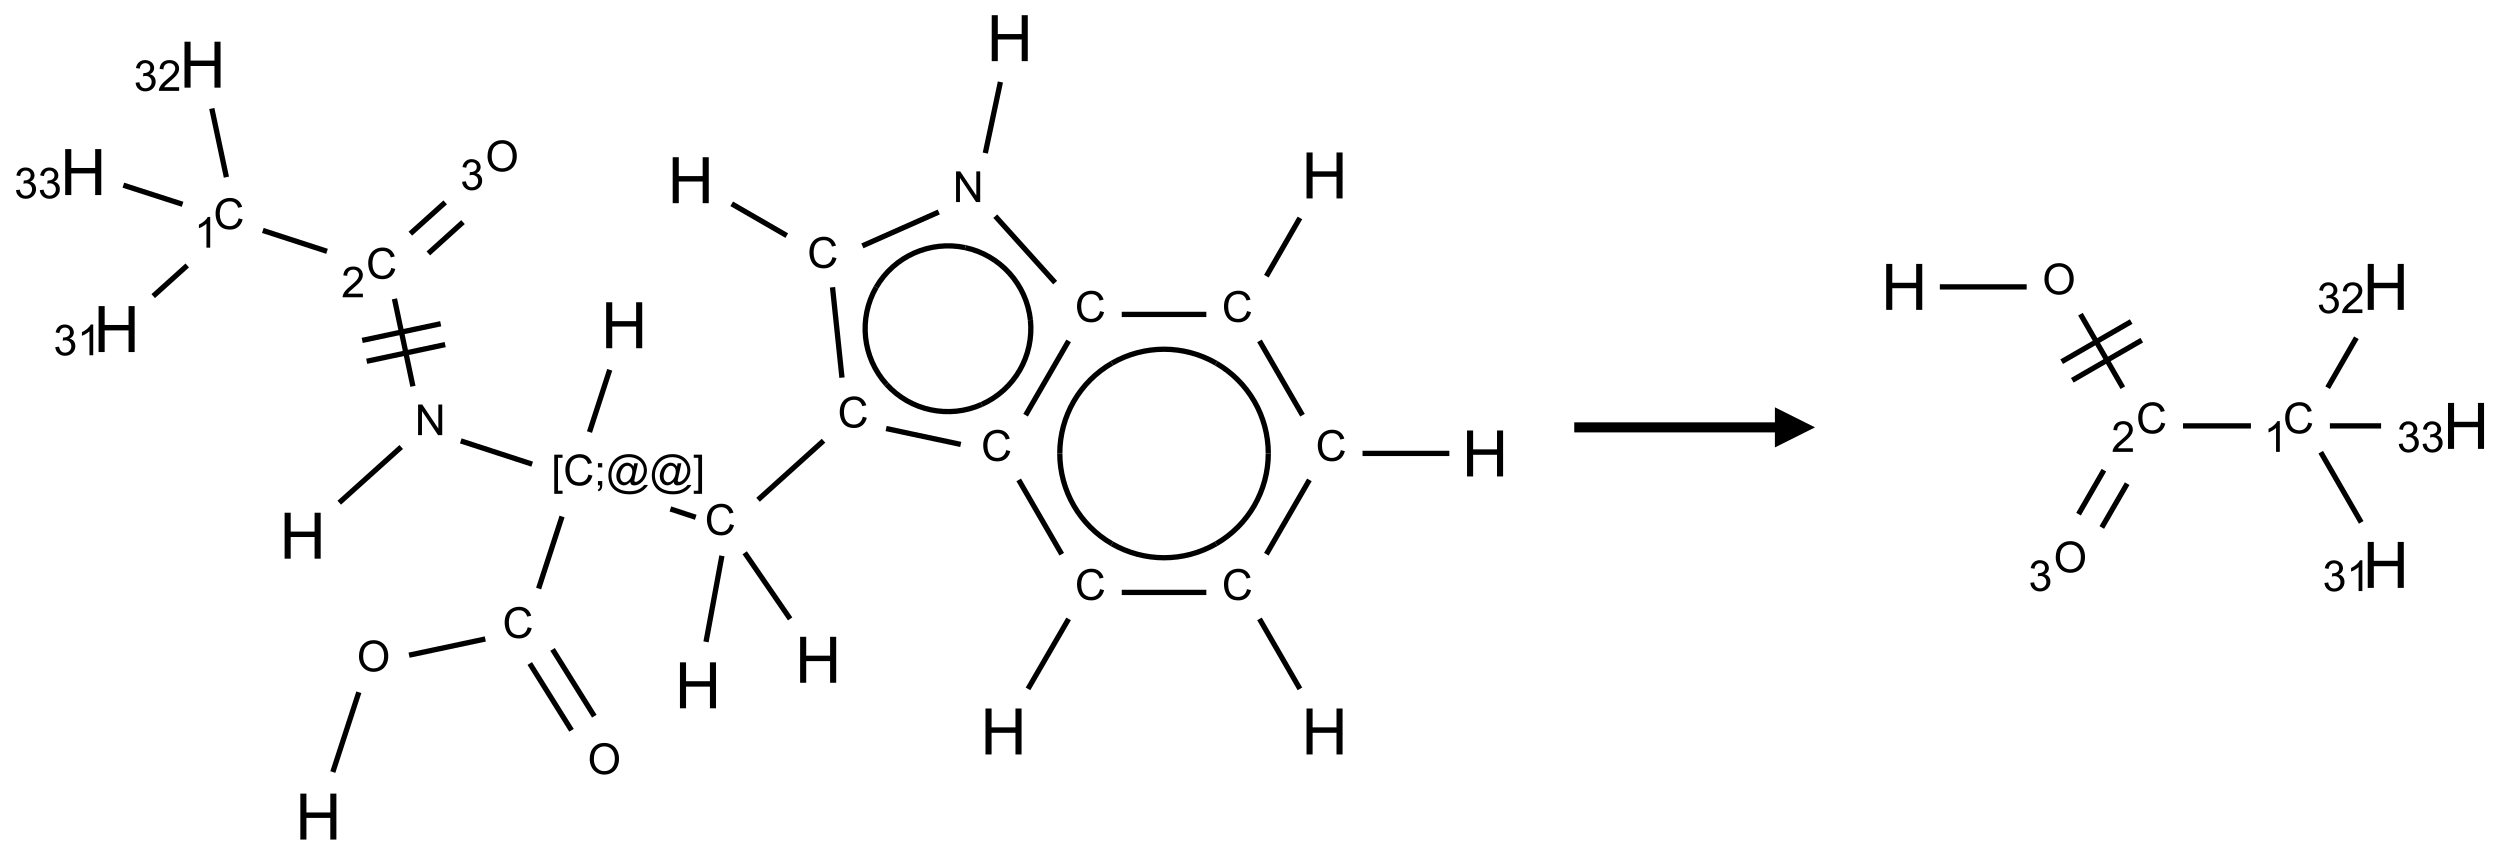 <?xml version="1.0" encoding="UTF-8"?>
<svg xmlns="http://www.w3.org/2000/svg" xmlns:xlink="http://www.w3.org/1999/xlink" width="623" height="213" viewBox="0 0 623 213">
<defs>
<g>
<g id="glyph-0-0">
<path d="M 2 0 L 2 -10 L 10 -10 L 10 0 Z M 2.25 -0.25 L 9.75 -0.25 L 9.75 -9.75 L 2.25 -9.75 Z M 2.25 -0.25 "/>
</g>
<g id="glyph-0-1">
<path d="M 1.281 0 L 1.281 -11.453 L 2.797 -11.453 L 2.797 -6.75 L 8.75 -6.75 L 8.75 -11.453 L 10.266 -11.453 L 10.266 0 L 8.75 0 L 8.75 -5.398 L 2.797 -5.398 L 2.797 0 Z M 1.281 0 "/>
</g>
<g id="glyph-1-0">
<path d="M 1.332 0 L 1.332 -6.668 L 6.668 -6.668 L 6.668 0 Z M 1.5 -0.168 L 6.5 -0.168 L 6.5 -6.5 L 1.5 -6.5 Z M 1.5 -0.168 "/>
</g>
<g id="glyph-1-1">
<path d="M 0.516 -3.719 C 0.516 -4.984 0.855 -5.977 1.535 -6.695 C 2.215 -7.414 3.094 -7.77 4.172 -7.77 C 4.875 -7.77 5.512 -7.602 6.078 -7.266 C 6.645 -6.93 7.074 -6.461 7.371 -5.855 C 7.668 -5.254 7.816 -4.57 7.816 -3.809 C 7.816 -3.035 7.66 -2.34 7.348 -1.73 C 7.035 -1.117 6.594 -0.656 6.02 -0.34 C 5.449 -0.027 4.828 0.129 4.168 0.129 C 3.449 0.129 2.805 -0.043 2.238 -0.391 C 1.672 -0.738 1.246 -1.211 0.953 -1.812 C 0.66 -2.414 0.516 -3.047 0.516 -3.719 Z M 1.559 -3.703 C 1.559 -2.781 1.805 -2.059 2.301 -1.527 C 2.793 -1 3.414 -0.734 4.16 -0.734 C 4.922 -0.734 5.547 -1 6.039 -1.535 C 6.531 -2.07 6.777 -2.828 6.777 -3.812 C 6.777 -4.434 6.672 -4.977 6.461 -5.441 C 6.25 -5.902 5.945 -6.262 5.539 -6.52 C 5.133 -6.773 4.68 -6.902 4.176 -6.902 C 3.461 -6.902 2.848 -6.656 2.332 -6.164 C 1.816 -5.672 1.559 -4.852 1.559 -3.703 Z M 1.559 -3.703 "/>
</g>
<g id="glyph-1-2">
<path d="M 6.27 -2.676 L 7.281 -2.422 C 7.07 -1.594 6.688 -0.961 6.137 -0.523 C 5.586 -0.086 4.914 0.129 4.121 0.129 C 3.297 0.129 2.629 -0.039 2.113 -0.371 C 1.598 -0.707 1.203 -1.191 0.934 -1.828 C 0.664 -2.465 0.531 -3.145 0.531 -3.875 C 0.531 -4.672 0.684 -5.363 0.988 -5.957 C 1.293 -6.547 1.723 -6.996 2.285 -7.305 C 2.844 -7.613 3.461 -7.766 4.137 -7.766 C 4.898 -7.766 5.543 -7.57 6.062 -7.184 C 6.582 -6.793 6.945 -6.246 7.152 -5.543 L 6.156 -5.309 C 5.98 -5.863 5.723 -6.266 5.387 -6.52 C 5.051 -6.773 4.625 -6.902 4.113 -6.902 C 3.527 -6.902 3.039 -6.762 2.645 -6.48 C 2.25 -6.199 1.973 -5.82 1.812 -5.348 C 1.652 -4.871 1.574 -4.383 1.574 -3.879 C 1.574 -3.23 1.668 -2.664 1.855 -2.18 C 2.047 -1.695 2.34 -1.332 2.738 -1.094 C 3.137 -0.855 3.57 -0.734 4.035 -0.734 C 4.602 -0.734 5.082 -0.898 5.473 -1.223 C 5.867 -1.551 6.133 -2.035 6.27 -2.676 Z M 6.27 -2.676 "/>
</g>
<g id="glyph-1-3">
<path d="M 0.723 2.121 L 0.723 -7.637 L 2.793 -7.637 L 2.793 -6.859 L 1.66 -6.859 L 1.66 1.344 L 2.793 1.344 L 2.793 2.121 Z M 0.723 2.121 "/>
</g>
<g id="glyph-1-4">
<path d="M 0.949 -4.465 L 0.949 -5.531 L 2.016 -5.531 L 2.016 -4.465 Z M 0.949 0 L 0.949 -1.066 L 2.016 -1.066 L 2.016 0 C 2.016 0.391 1.945 0.711 1.809 0.949 C 1.668 1.191 1.449 1.379 1.145 1.512 L 0.887 1.109 C 1.082 1.023 1.23 0.895 1.324 0.727 C 1.418 0.559 1.469 0.316 1.48 0 Z M 0.949 0 "/>
</g>
<g id="glyph-1-5">
<path d="M 6.047 -0.848 C 5.82 -0.59 5.57 -0.379 5.289 -0.223 C 5.008 -0.062 4.73 0.016 4.449 0.016 C 4.141 0.016 3.84 -0.074 3.547 -0.254 C 3.254 -0.434 3.02 -0.715 2.836 -1.09 C 2.652 -1.465 2.562 -1.875 2.562 -2.324 C 2.562 -2.875 2.703 -3.43 2.988 -3.98 C 3.27 -4.535 3.621 -4.953 4.043 -5.23 C 4.461 -5.508 4.871 -5.645 5.266 -5.645 C 5.566 -5.645 5.855 -5.566 6.129 -5.41 C 6.402 -5.25 6.641 -5.012 6.84 -4.688 L 7.016 -5.496 L 7.949 -5.496 L 7.199 -2 C 7.094 -1.516 7.043 -1.246 7.043 -1.191 C 7.043 -1.098 7.078 -1.02 7.148 -0.949 C 7.219 -0.883 7.305 -0.848 7.406 -0.848 C 7.59 -0.848 7.832 -0.953 8.129 -1.168 C 8.527 -1.445 8.84 -1.816 9.07 -2.285 C 9.301 -2.75 9.418 -3.234 9.418 -3.73 C 9.418 -4.309 9.27 -4.852 8.973 -5.355 C 8.676 -5.859 8.23 -6.262 7.645 -6.562 C 7.055 -6.863 6.406 -7.016 5.691 -7.016 C 4.879 -7.016 4.137 -6.824 3.465 -6.445 C 2.793 -6.066 2.273 -5.52 1.902 -4.809 C 1.535 -4.098 1.348 -3.34 1.348 -2.527 C 1.348 -1.676 1.535 -0.941 1.902 -0.328 C 2.273 0.285 2.809 0.742 3.508 1.035 C 4.207 1.328 4.984 1.473 5.832 1.473 C 6.742 1.473 7.504 1.32 8.121 1.016 C 8.734 0.711 9.195 0.34 9.5 -0.098 L 10.441 -0.098 C 10.266 0.266 9.961 0.637 9.531 1.016 C 9.102 1.395 8.59 1.695 7.996 1.914 C 7.402 2.133 6.688 2.246 5.848 2.246 C 5.078 2.246 4.367 2.145 3.715 1.949 C 3.066 1.75 2.512 1.453 2.051 1.055 C 1.594 0.656 1.25 0.199 1.016 -0.316 C 0.723 -0.973 0.578 -1.684 0.578 -2.441 C 0.578 -3.289 0.75 -4.098 1.098 -4.863 C 1.523 -5.805 2.125 -6.527 2.902 -7.027 C 3.684 -7.527 4.629 -7.777 5.738 -7.777 C 6.602 -7.777 7.375 -7.602 8.059 -7.246 C 8.746 -6.895 9.285 -6.371 9.684 -5.672 C 10.02 -5.07 10.188 -4.418 10.188 -3.715 C 10.188 -2.707 9.832 -1.812 9.125 -1.031 C 8.492 -0.328 7.801 0.02 7.051 0.02 C 6.812 0.02 6.617 -0.016 6.473 -0.09 C 6.324 -0.16 6.215 -0.266 6.145 -0.402 C 6.102 -0.488 6.066 -0.637 6.047 -0.848 Z M 3.527 -2.262 C 3.527 -1.785 3.641 -1.414 3.863 -1.152 C 4.09 -0.887 4.348 -0.754 4.641 -0.754 C 4.836 -0.754 5.039 -0.812 5.254 -0.93 C 5.469 -1.047 5.676 -1.219 5.871 -1.449 C 6.066 -1.676 6.23 -1.969 6.355 -2.32 C 6.48 -2.672 6.543 -3.027 6.543 -3.379 C 6.543 -3.852 6.426 -4.219 6.191 -4.48 C 5.957 -4.738 5.672 -4.871 5.332 -4.871 C 5.109 -4.871 4.902 -4.812 4.707 -4.699 C 4.512 -4.586 4.32 -4.406 4.137 -4.156 C 3.953 -3.906 3.805 -3.602 3.691 -3.246 C 3.582 -2.887 3.527 -2.559 3.527 -2.262 Z M 3.527 -2.262 "/>
</g>
<g id="glyph-1-6">
<path d="M 2.27 2.121 L 0.203 2.121 L 0.203 1.344 L 1.332 1.344 L 1.332 -6.859 L 0.203 -6.859 L 0.203 -7.637 L 2.27 -7.637 Z M 2.27 2.121 "/>
</g>
<g id="glyph-1-7">
<path d="M 0.812 0 L 0.812 -7.637 L 1.848 -7.637 L 5.859 -1.641 L 5.859 -7.637 L 6.828 -7.637 L 6.828 0 L 5.793 0 L 1.781 -6 L 1.781 0 Z M 0.812 0 "/>
</g>
<g id="glyph-1-8">
<path d="M 5.371 -0.902 L 5.371 0 L 0.324 0 C 0.316 -0.227 0.352 -0.441 0.434 -0.652 C 0.562 -0.996 0.766 -1.332 1.051 -1.668 C 1.332 -2 1.742 -2.387 2.277 -2.824 C 3.105 -3.504 3.668 -4.043 3.957 -4.441 C 4.25 -4.84 4.395 -5.215 4.395 -5.566 C 4.395 -5.938 4.262 -6.254 3.996 -6.508 C 3.73 -6.762 3.387 -6.891 2.957 -6.891 C 2.508 -6.891 2.145 -6.754 1.875 -6.484 C 1.605 -6.215 1.469 -5.84 1.465 -5.359 L 0.5 -5.457 C 0.566 -6.176 0.812 -6.727 1.246 -7.102 C 1.676 -7.477 2.254 -7.668 2.98 -7.668 C 3.711 -7.668 4.293 -7.465 4.719 -7.059 C 5.145 -6.652 5.359 -6.148 5.359 -5.547 C 5.359 -5.242 5.297 -4.941 5.172 -4.645 C 5.047 -4.352 4.84 -4.039 4.551 -3.715 C 4.262 -3.387 3.777 -2.938 3.105 -2.371 C 2.543 -1.898 2.18 -1.578 2.02 -1.41 C 1.859 -1.242 1.73 -1.07 1.625 -0.902 Z M 5.371 -0.902 "/>
</g>
<g id="glyph-1-9">
<path d="M 3.973 0 L 3.035 0 L 3.035 -5.973 C 2.809 -5.758 2.516 -5.543 2.148 -5.328 C 1.781 -5.113 1.453 -4.953 1.16 -4.844 L 1.16 -5.75 C 1.684 -5.996 2.145 -6.297 2.535 -6.645 C 2.93 -6.996 3.207 -7.336 3.371 -7.668 L 3.973 -7.668 Z M 3.973 0 "/>
</g>
<g id="glyph-1-10">
<path d="M 0.449 -2.016 L 1.387 -2.141 C 1.492 -1.609 1.676 -1.227 1.934 -0.992 C 2.191 -0.758 2.508 -0.641 2.879 -0.641 C 3.32 -0.641 3.695 -0.793 3.996 -1.098 C 4.301 -1.402 4.453 -1.781 4.453 -2.234 C 4.453 -2.664 4.312 -3.02 4.031 -3.301 C 3.75 -3.578 3.391 -3.719 2.957 -3.719 C 2.781 -3.719 2.562 -3.684 2.297 -3.613 L 2.402 -4.438 C 2.465 -4.43 2.516 -4.426 2.551 -4.426 C 2.949 -4.426 3.312 -4.531 3.629 -4.738 C 3.949 -4.949 4.109 -5.27 4.109 -5.703 C 4.109 -6.047 3.992 -6.332 3.762 -6.559 C 3.527 -6.785 3.227 -6.895 2.859 -6.895 C 2.496 -6.895 2.191 -6.781 1.949 -6.551 C 1.707 -6.324 1.547 -5.98 1.48 -5.52 L 0.543 -5.688 C 0.656 -6.316 0.918 -6.805 1.324 -7.148 C 1.73 -7.492 2.234 -7.668 2.84 -7.668 C 3.254 -7.668 3.641 -7.578 3.988 -7.398 C 4.34 -7.219 4.609 -6.977 4.793 -6.668 C 4.98 -6.359 5.074 -6.031 5.074 -5.684 C 5.074 -5.352 4.984 -5.051 4.809 -4.781 C 4.629 -4.512 4.367 -4.297 4.02 -4.137 C 4.473 -4.031 4.824 -3.816 5.074 -3.488 C 5.324 -3.16 5.449 -2.75 5.449 -2.254 C 5.449 -1.59 5.203 -1.023 4.719 -0.559 C 4.234 -0.098 3.617 0.137 2.875 0.137 C 2.203 0.137 1.648 -0.062 1.207 -0.465 C 0.762 -0.863 0.512 -1.379 0.449 -2.016 Z M 0.449 -2.016 "/>
</g>
</g>
</defs>
<path fill="none" stroke-width="0.033" stroke-linecap="butt" stroke-linejoin="miter" stroke="rgb(0%, 0%, 0%)" stroke-opacity="1" stroke-miterlimit="10" d="M 1.555 4.572 L 1.717 4.075 " transform="matrix(40, 0, 0, 40, 20.74, 9.51)"/>
<path fill="none" stroke-width="0.033" stroke-linecap="butt" stroke-linejoin="miter" stroke="rgb(0%, 0%, 0%)" stroke-opacity="1" stroke-miterlimit="10" d="M 2.03 3.844 L 2.505 3.743 " transform="matrix(40, 0, 0, 40, 20.74, 9.51)"/>
<path fill="none" stroke-width="0.033" stroke-linecap="butt" stroke-linejoin="miter" stroke="rgb(0%, 0%, 0%)" stroke-opacity="1" stroke-miterlimit="10" d="M 2.782 3.896 L 3.042 4.312 " transform="matrix(40, 0, 0, 40, 20.74, 9.51)"/>
<path fill="none" stroke-width="0.033" stroke-linecap="butt" stroke-linejoin="miter" stroke="rgb(0%, 0%, 0%)" stroke-opacity="1" stroke-miterlimit="10" d="M 2.924 3.808 L 3.184 4.224 " transform="matrix(40, 0, 0, 40, 20.74, 9.51)"/>
<path fill="none" stroke-width="0.033" stroke-linecap="butt" stroke-linejoin="miter" stroke="rgb(0%, 0%, 0%)" stroke-opacity="1" stroke-miterlimit="10" d="M 2.837 3.429 L 2.983 2.98 " transform="matrix(40, 0, 0, 40, 20.74, 9.51)"/>
<path fill="none" stroke-width="0.033" stroke-linecap="butt" stroke-linejoin="miter" stroke="rgb(0%, 0%, 0%)" stroke-opacity="1" stroke-miterlimit="10" d="M 3.154 2.454 L 3.28 2.066 " transform="matrix(40, 0, 0, 40, 20.74, 9.51)"/>
<path fill="none" stroke-width="0.033" stroke-linecap="butt" stroke-linejoin="miter" stroke="rgb(0%, 0%, 0%)" stroke-opacity="1" stroke-miterlimit="10" d="M 2.797 2.654 L 2.352 2.509 " transform="matrix(40, 0, 0, 40, 20.74, 9.51)"/>
<path fill="none" stroke-width="0.033" stroke-linecap="butt" stroke-linejoin="miter" stroke="rgb(0%, 0%, 0%)" stroke-opacity="1" stroke-miterlimit="10" d="M 1.981 2.547 L 1.595 2.894 " transform="matrix(40, 0, 0, 40, 20.74, 9.51)"/>
<path fill="none" stroke-width="0.033" stroke-linecap="butt" stroke-linejoin="miter" stroke="rgb(0%, 0%, 0%)" stroke-opacity="1" stroke-miterlimit="10" d="M 2.054 2.169 L 1.939 1.624 " transform="matrix(40, 0, 0, 40, 20.74, 9.51)"/>
<path fill="none" stroke-width="0.033" stroke-linecap="butt" stroke-linejoin="miter" stroke="rgb(0%, 0%, 0%)" stroke-opacity="1" stroke-miterlimit="10" d="M 2.227 1.779 L 1.738 1.883 " transform="matrix(40, 0, 0, 40, 20.74, 9.51)"/>
<path fill="none" stroke-width="0.033" stroke-linecap="butt" stroke-linejoin="miter" stroke="rgb(0%, 0%, 0%)" stroke-opacity="1" stroke-miterlimit="10" d="M 2.255 1.909 L 1.766 2.013 " transform="matrix(40, 0, 0, 40, 20.74, 9.51)"/>
<path fill="none" stroke-width="0.033" stroke-linecap="butt" stroke-linejoin="miter" stroke="rgb(0%, 0%, 0%)" stroke-opacity="1" stroke-miterlimit="10" d="M 1.519 1.328 L 1.119 1.198 " transform="matrix(40, 0, 0, 40, 20.74, 9.51)"/>
<path fill="none" stroke-width="0.033" stroke-linecap="butt" stroke-linejoin="miter" stroke="rgb(0%, 0%, 0%)" stroke-opacity="1" stroke-miterlimit="10" d="M 0.648 1.416 L 0.436 1.607 " transform="matrix(40, 0, 0, 40, 20.74, 9.51)"/>
<path fill="none" stroke-width="0.033" stroke-linecap="butt" stroke-linejoin="miter" stroke="rgb(0%, 0%, 0%)" stroke-opacity="1" stroke-miterlimit="10" d="M 0.892 0.866 L 0.801 0.438 " transform="matrix(40, 0, 0, 40, 20.74, 9.51)"/>
<path fill="none" stroke-width="0.033" stroke-linecap="butt" stroke-linejoin="miter" stroke="rgb(0%, 0%, 0%)" stroke-opacity="1" stroke-miterlimit="10" d="M 0.619 1.035 L 0.25 0.916 " transform="matrix(40, 0, 0, 40, 20.74, 9.51)"/>
<path fill="none" stroke-width="0.033" stroke-linecap="butt" stroke-linejoin="miter" stroke="rgb(0%, 0%, 0%)" stroke-opacity="1" stroke-miterlimit="10" d="M 2.15 1.341 L 2.366 1.146 " transform="matrix(40, 0, 0, 40, 20.74, 9.51)"/>
<path fill="none" stroke-width="0.033" stroke-linecap="butt" stroke-linejoin="miter" stroke="rgb(0%, 0%, 0%)" stroke-opacity="1" stroke-miterlimit="10" d="M 2.038 1.218 L 2.255 1.023 " transform="matrix(40, 0, 0, 40, 20.74, 9.51)"/>
<path fill="none" stroke-width="0.033" stroke-linecap="butt" stroke-linejoin="miter" stroke="rgb(0%, 0%, 0%)" stroke-opacity="1" stroke-miterlimit="10" d="M 3.658 2.933 L 3.816 2.985 " transform="matrix(40, 0, 0, 40, 20.74, 9.51)"/>
<path fill="none" stroke-width="0.033" stroke-linecap="butt" stroke-linejoin="miter" stroke="rgb(0%, 0%, 0%)" stroke-opacity="1" stroke-miterlimit="10" d="M 3.979 3.225 L 3.88 3.761 " transform="matrix(40, 0, 0, 40, 20.74, 9.51)"/>
<path fill="none" stroke-width="0.033" stroke-linecap="butt" stroke-linejoin="miter" stroke="rgb(0%, 0%, 0%)" stroke-opacity="1" stroke-miterlimit="10" d="M 4.121 3.206 L 4.404 3.618 " transform="matrix(40, 0, 0, 40, 20.74, 9.51)"/>
<path fill="none" stroke-width="0.033" stroke-linecap="butt" stroke-linejoin="miter" stroke="rgb(0%, 0%, 0%)" stroke-opacity="1" stroke-miterlimit="10" d="M 4.204 2.876 L 4.612 2.508 " transform="matrix(40, 0, 0, 40, 20.74, 9.51)"/>
<path fill="none" stroke-width="0.033" stroke-linecap="butt" stroke-linejoin="miter" stroke="rgb(0%, 0%, 0%)" stroke-opacity="1" stroke-miterlimit="10" d="M 4.727 2.115 L 4.668 1.552 " transform="matrix(40, 0, 0, 40, 20.74, 9.51)"/>
<path fill="none" stroke-width="0.033" stroke-linecap="butt" stroke-linejoin="miter" stroke="rgb(0%, 0%, 0%)" stroke-opacity="1" stroke-miterlimit="10" d="M 4.383 1.23 L 4.04 1.032 " transform="matrix(40, 0, 0, 40, 20.74, 9.51)"/>
<path fill="none" stroke-width="0.033" stroke-linecap="butt" stroke-linejoin="miter" stroke="rgb(0%, 0%, 0%)" stroke-opacity="1" stroke-miterlimit="10" d="M 4.854 1.294 L 5.33 1.083 " transform="matrix(40, 0, 0, 40, 20.74, 9.51)"/>
<path fill="none" stroke-width="0.033" stroke-linecap="butt" stroke-linejoin="miter" stroke="rgb(0%, 0%, 0%)" stroke-opacity="1" stroke-miterlimit="10" d="M 5.62 0.716 L 5.714 0.273 " transform="matrix(40, 0, 0, 40, 20.74, 9.51)"/>
<path fill="none" stroke-width="0.033" stroke-linecap="butt" stroke-linejoin="miter" stroke="rgb(0%, 0%, 0%)" stroke-opacity="1" stroke-miterlimit="10" d="M 5.682 1.109 L 6.055 1.523 " transform="matrix(40, 0, 0, 40, 20.74, 9.51)"/>
<path fill="none" stroke-width="0.033" stroke-linecap="butt" stroke-linejoin="miter" stroke="rgb(0%, 0%, 0%)" stroke-opacity="1" stroke-miterlimit="10" d="M 6.47 1.721 L 6.997 1.721 " transform="matrix(40, 0, 0, 40, 20.74, 9.51)"/>
<path fill="none" stroke-width="0.033" stroke-linecap="butt" stroke-linejoin="miter" stroke="rgb(0%, 0%, 0%)" stroke-opacity="1" stroke-miterlimit="10" d="M 7.371 1.483 L 7.58 1.12 " transform="matrix(40, 0, 0, 40, 20.74, 9.51)"/>
<path fill="none" stroke-width="0.033" stroke-linecap="butt" stroke-linejoin="miter" stroke="rgb(0%, 0%, 0%)" stroke-opacity="1" stroke-miterlimit="10" d="M 7.328 1.886 L 7.596 2.349 " transform="matrix(40, 0, 0, 40, 20.74, 9.51)"/>
<path fill="none" stroke-width="0.033" stroke-linecap="butt" stroke-linejoin="miter" stroke="rgb(0%, 0%, 0%)" stroke-opacity="1" stroke-miterlimit="10" d="M 7.97 2.587 L 8.511 2.587 " transform="matrix(40, 0, 0, 40, 20.74, 9.51)"/>
<path fill="none" stroke-width="0.033" stroke-linecap="butt" stroke-linejoin="miter" stroke="rgb(0%, 0%, 0%)" stroke-opacity="1" stroke-miterlimit="10" d="M 7.639 2.752 L 7.371 3.215 " transform="matrix(40, 0, 0, 40, 20.74, 9.51)"/>
<path fill="none" stroke-width="0.033" stroke-linecap="butt" stroke-linejoin="miter" stroke="rgb(0%, 0%, 0%)" stroke-opacity="1" stroke-miterlimit="10" d="M 7.328 3.618 L 7.58 4.054 " transform="matrix(40, 0, 0, 40, 20.74, 9.51)"/>
<path fill="none" stroke-width="0.033" stroke-linecap="butt" stroke-linejoin="miter" stroke="rgb(0%, 0%, 0%)" stroke-opacity="1" stroke-miterlimit="10" d="M 6.997 3.453 L 6.47 3.453 " transform="matrix(40, 0, 0, 40, 20.74, 9.51)"/>
<path fill="none" stroke-width="0.033" stroke-linecap="butt" stroke-linejoin="miter" stroke="rgb(0%, 0%, 0%)" stroke-opacity="1" stroke-miterlimit="10" d="M 6.139 3.618 L 5.886 4.054 " transform="matrix(40, 0, 0, 40, 20.74, 9.51)"/>
<path fill="none" stroke-width="0.033" stroke-linecap="butt" stroke-linejoin="miter" stroke="rgb(0%, 0%, 0%)" stroke-opacity="1" stroke-miterlimit="10" d="M 6.096 3.215 L 5.828 2.752 " transform="matrix(40, 0, 0, 40, 20.74, 9.51)"/>
<path fill="none" stroke-width="0.033" stroke-linecap="butt" stroke-linejoin="miter" stroke="rgb(0%, 0%, 0%)" stroke-opacity="1" stroke-miterlimit="10" d="M 5.467 2.531 L 5.002 2.432 " transform="matrix(40, 0, 0, 40, 20.74, 9.51)"/>
<path fill="none" stroke-width="0.033" stroke-linecap="butt" stroke-linejoin="miter" stroke="rgb(0%, 0%, 0%)" stroke-opacity="1" stroke-miterlimit="10" d="M 5.871 2.349 L 6.139 1.886 " transform="matrix(40, 0, 0, 40, 20.74, 9.51)"/>
<path fill="none" stroke-width="0.033" stroke-linecap="butt" stroke-linejoin="miter" stroke="rgb(0%, 0%, 0%)" stroke-opacity="1" stroke-miterlimit="10" d="M 5.004 2.156 C 4.854 1.989 4.829 1.746 4.94 1.552 " transform="matrix(40, 0, 0, 40, 20.74, 9.51)"/>
<path fill="none" stroke-width="0.033" stroke-linecap="butt" stroke-linejoin="miter" stroke="rgb(0%, 0%, 0%)" stroke-opacity="1" stroke-miterlimit="10" d="M 5.597 2.282 C 5.393 2.373 5.153 2.322 5.004 2.156 " transform="matrix(40, 0, 0, 40, 20.74, 9.51)"/>
<path fill="none" stroke-width="0.033" stroke-linecap="butt" stroke-linejoin="miter" stroke="rgb(0%, 0%, 0%)" stroke-opacity="1" stroke-miterlimit="10" d="M 5.901 1.756 C 5.924 1.979 5.802 2.191 5.597 2.282 " transform="matrix(40, 0, 0, 40, 20.74, 9.51)"/>
<path fill="none" stroke-width="0.033" stroke-linecap="butt" stroke-linejoin="miter" stroke="rgb(0%, 0%, 0%)" stroke-opacity="1" stroke-miterlimit="10" d="M 5.495 1.305 C 5.713 1.352 5.877 1.534 5.901 1.756 " transform="matrix(40, 0, 0, 40, 20.74, 9.51)"/>
<path fill="none" stroke-width="0.033" stroke-linecap="butt" stroke-linejoin="miter" stroke="rgb(0%, 0%, 0%)" stroke-opacity="1" stroke-miterlimit="10" d="M 4.94 1.552 C 5.052 1.358 5.276 1.259 5.495 1.305 " transform="matrix(40, 0, 0, 40, 20.74, 9.51)"/>
<path fill="none" stroke-width="0.033" stroke-linecap="butt" stroke-linejoin="miter" stroke="rgb(0%, 0%, 0%)" stroke-opacity="1" stroke-miterlimit="10" d="M 6.409 2.025 C 6.61 1.909 6.857 1.909 7.058 2.025 " transform="matrix(40, 0, 0, 40, 20.74, 9.51)"/>
<path fill="none" stroke-width="0.033" stroke-linecap="butt" stroke-linejoin="miter" stroke="rgb(0%, 0%, 0%)" stroke-opacity="1" stroke-miterlimit="10" d="M 6.084 2.587 C 6.084 2.355 6.208 2.141 6.409 2.025 " transform="matrix(40, 0, 0, 40, 20.74, 9.51)"/>
<path fill="none" stroke-width="0.033" stroke-linecap="butt" stroke-linejoin="miter" stroke="rgb(0%, 0%, 0%)" stroke-opacity="1" stroke-miterlimit="10" d="M 6.409 3.15 C 6.208 3.034 6.084 2.819 6.084 2.587 " transform="matrix(40, 0, 0, 40, 20.74, 9.51)"/>
<path fill="none" stroke-width="0.033" stroke-linecap="butt" stroke-linejoin="miter" stroke="rgb(0%, 0%, 0%)" stroke-opacity="1" stroke-miterlimit="10" d="M 7.058 3.15 C 6.857 3.266 6.61 3.266 6.409 3.15 " transform="matrix(40, 0, 0, 40, 20.74, 9.51)"/>
<path fill="none" stroke-width="0.033" stroke-linecap="butt" stroke-linejoin="miter" stroke="rgb(0%, 0%, 0%)" stroke-opacity="1" stroke-miterlimit="10" d="M 7.383 2.587 C 7.383 2.819 7.259 3.034 7.058 3.15 " transform="matrix(40, 0, 0, 40, 20.74, 9.51)"/>
<path fill="none" stroke-width="0.033" stroke-linecap="butt" stroke-linejoin="miter" stroke="rgb(0%, 0%, 0%)" stroke-opacity="1" stroke-miterlimit="10" d="M 7.058 2.025 C 7.259 2.141 7.383 2.355 7.383 2.587 " transform="matrix(40, 0, 0, 40, 20.74, 9.51)"/>
<g fill="rgb(0%, 0%, 0%)" fill-opacity="1">
<use xlink:href="#glyph-0-1" x="73.562" y="209.219"/>
</g>
<g fill="rgb(0%, 0%, 0%)" fill-opacity="1">
<use xlink:href="#glyph-1-1" x="88.941" y="167.297"/>
</g>
<g fill="rgb(0%, 0%, 0%)" fill-opacity="1">
<use xlink:href="#glyph-1-2" x="125.23" y="158.977"/>
</g>
<g fill="rgb(0%, 0%, 0%)" fill-opacity="1">
<use xlink:href="#glyph-1-1" x="146.441" y="192.902"/>
</g>
<g fill="rgb(0%, 0%, 0%)" fill-opacity="1">
<use xlink:href="#glyph-1-3" x="137.395" y="120.941"/>
<use xlink:href="#glyph-1-2" x="140.358" y="120.941"/>
<use xlink:href="#glyph-1-4" x="148.061" y="120.941"/>
<use xlink:href="#glyph-1-5" x="151.025" y="120.941"/>
<use xlink:href="#glyph-1-5" x="161.853" y="120.941"/>
<use xlink:href="#glyph-1-6" x="172.681" y="120.941"/>
</g>
<g fill="rgb(0%, 0%, 0%)" fill-opacity="1">
<use xlink:href="#glyph-0-1" x="149.773" y="86.777"/>
</g>
<g fill="rgb(0%, 0%, 0%)" fill-opacity="1">
<use xlink:href="#glyph-1-7" x="103.375" y="108.441"/>
</g>
<g fill="rgb(0%, 0%, 0%)" fill-opacity="1">
<use xlink:href="#glyph-0-1" x="69.645" y="139.223"/>
</g>
<g fill="rgb(0%, 0%, 0%)" fill-opacity="1">
<use xlink:href="#glyph-1-2" x="91.23" y="69.449"/>
</g>
<g fill="rgb(0%, 0%, 0%)" fill-opacity="1">
<use xlink:href="#glyph-1-8" x="85.059" y="74.086"/>
</g>
<g fill="rgb(0%, 0%, 0%)" fill-opacity="1">
<use xlink:href="#glyph-1-2" x="53.191" y="57.09"/>
</g>
<g fill="rgb(0%, 0%, 0%)" fill-opacity="1">
<use xlink:href="#glyph-1-9" x="48.41" y="61.723"/>
</g>
<g fill="rgb(0%, 0%, 0%)" fill-opacity="1">
<use xlink:href="#glyph-0-1" x="23.285" y="87.734"/>
</g>
<g fill="rgb(0%, 0%, 0%)" fill-opacity="1">
<use xlink:href="#glyph-1-10" x="13.324" y="88.527"/>
<use xlink:href="#glyph-1-9" x="19.257" y="88.527"/>
</g>
<g fill="rgb(0%, 0%, 0%)" fill-opacity="1">
<use xlink:href="#glyph-0-1" x="44.695" y="21.844"/>
</g>
<g fill="rgb(0%, 0%, 0%)" fill-opacity="1">
<use xlink:href="#glyph-1-10" x="33.34" y="22.637"/>
<use xlink:href="#glyph-1-8" x="39.272" y="22.637"/>
</g>
<g fill="rgb(0%, 0%, 0%)" fill-opacity="1">
<use xlink:href="#glyph-0-1" x="14.969" y="48.609"/>
</g>
<g fill="rgb(0%, 0%, 0%)" fill-opacity="1">
<use xlink:href="#glyph-1-10" x="3.535" y="49.402"/>
<use xlink:href="#glyph-1-10" x="9.467" y="49.402"/>
</g>
<g fill="rgb(0%, 0%, 0%)" fill-opacity="1">
<use xlink:href="#glyph-1-1" x="120.973" y="42.688"/>
</g>
<g fill="rgb(0%, 0%, 0%)" fill-opacity="1">
<use xlink:href="#glyph-1-10" x="114.707" y="47.32"/>
</g>
<g fill="rgb(0%, 0%, 0%)" fill-opacity="1">
<use xlink:href="#glyph-1-2" x="175.633" y="133.297"/>
</g>
<g fill="rgb(0%, 0%, 0%)" fill-opacity="1">
<use xlink:href="#glyph-0-1" x="168.164" y="176.508"/>
</g>
<g fill="rgb(0%, 0%, 0%)" fill-opacity="1">
<use xlink:href="#glyph-0-1" x="198.109" y="170.145"/>
</g>
<g fill="rgb(0%, 0%, 0%)" fill-opacity="1">
<use xlink:href="#glyph-1-2" x="208.734" y="106.531"/>
</g>
<g fill="rgb(0%, 0%, 0%)" fill-opacity="1">
<use xlink:href="#glyph-1-2" x="201.176" y="66.75"/>
</g>
<g fill="rgb(0%, 0%, 0%)" fill-opacity="1">
<use xlink:href="#glyph-0-1" x="166.355" y="50.633"/>
</g>
<g fill="rgb(0%, 0%, 0%)" fill-opacity="1">
<use xlink:href="#glyph-1-7" x="237.438" y="50.348"/>
</g>
<g fill="rgb(0%, 0%, 0%)" fill-opacity="1">
<use xlink:href="#glyph-0-1" x="245.855" y="15.238"/>
</g>
<g fill="rgb(0%, 0%, 0%)" fill-opacity="1">
<use xlink:href="#glyph-1-2" x="267.859" y="80.207"/>
</g>
<g fill="rgb(0%, 0%, 0%)" fill-opacity="1">
<use xlink:href="#glyph-1-2" x="304.484" y="80.207"/>
</g>
<g fill="rgb(0%, 0%, 0%)" fill-opacity="1">
<use xlink:href="#glyph-0-1" x="324.305" y="49.449"/>
</g>
<g fill="rgb(0%, 0%, 0%)" fill-opacity="1">
<use xlink:href="#glyph-1-2" x="327.859" y="114.848"/>
</g>
<g fill="rgb(0%, 0%, 0%)" fill-opacity="1">
<use xlink:href="#glyph-0-1" x="364.305" y="118.73"/>
</g>
<g fill="rgb(0%, 0%, 0%)" fill-opacity="1">
<use xlink:href="#glyph-1-2" x="304.484" y="149.488"/>
</g>
<g fill="rgb(0%, 0%, 0%)" fill-opacity="1">
<use xlink:href="#glyph-0-1" x="324.305" y="188.012"/>
</g>
<g fill="rgb(0%, 0%, 0%)" fill-opacity="1">
<use xlink:href="#glyph-1-2" x="267.859" y="149.488"/>
</g>
<g fill="rgb(0%, 0%, 0%)" fill-opacity="1">
<use xlink:href="#glyph-0-1" x="244.305" y="188.012"/>
</g>
<g fill="rgb(0%, 0%, 0%)" fill-opacity="1">
<use xlink:href="#glyph-1-2" x="244.484" y="114.848"/>
</g>
<path fill-rule="nonzero" fill="rgb(0%, 0%, 0%)" fill-opacity="1" d="M 392.305 107.75 L 442.305 107.75 L 442.305 111.5 L 452.305 106.5 L 442.305 101.5 L 442.305 105.25 L 392.305 105.25 "/>
<path fill="none" stroke-width="0.033" stroke-linecap="butt" stroke-linejoin="miter" stroke="rgb(0%, 0%, 0%)" stroke-opacity="1" stroke-miterlimit="10" d="M 0.222 -0 L 0.763 -0 " transform="matrix(40, 0, 0, 40, 474.529, 71.492)"/>
<path fill="none" stroke-width="0.033" stroke-linecap="butt" stroke-linejoin="miter" stroke="rgb(0%, 0%, 0%)" stroke-opacity="1" stroke-miterlimit="10" d="M 1.098 0.17 L 1.362 0.628 " transform="matrix(40, 0, 0, 40, 474.529, 71.492)"/>
<path fill="none" stroke-width="0.033" stroke-linecap="butt" stroke-linejoin="miter" stroke="rgb(0%, 0%, 0%)" stroke-opacity="1" stroke-miterlimit="10" d="M 1.047 0.582 L 1.48 0.332 " transform="matrix(40, 0, 0, 40, 474.529, 71.492)"/>
<path fill="none" stroke-width="0.033" stroke-linecap="butt" stroke-linejoin="miter" stroke="rgb(0%, 0%, 0%)" stroke-opacity="1" stroke-miterlimit="10" d="M 0.981 0.466 L 1.414 0.216 " transform="matrix(40, 0, 0, 40, 474.529, 71.492)"/>
<path fill="none" stroke-width="0.033" stroke-linecap="butt" stroke-linejoin="miter" stroke="rgb(0%, 0%, 0%)" stroke-opacity="1" stroke-miterlimit="10" d="M 1.737 0.866 L 2.16 0.866 " transform="matrix(40, 0, 0, 40, 474.529, 71.492)"/>
<path fill="none" stroke-width="0.033" stroke-linecap="butt" stroke-linejoin="miter" stroke="rgb(0%, 0%, 0%)" stroke-opacity="1" stroke-miterlimit="10" d="M 2.595 1.03 L 2.847 1.467 " transform="matrix(40, 0, 0, 40, 474.529, 71.492)"/>
<path fill="none" stroke-width="0.033" stroke-linecap="butt" stroke-linejoin="miter" stroke="rgb(0%, 0%, 0%)" stroke-opacity="1" stroke-miterlimit="10" d="M 2.638 0.628 L 2.817 0.317 " transform="matrix(40, 0, 0, 40, 474.529, 71.492)"/>
<path fill="none" stroke-width="0.033" stroke-linecap="butt" stroke-linejoin="miter" stroke="rgb(0%, 0%, 0%)" stroke-opacity="1" stroke-miterlimit="10" d="M 2.652 0.866 L 2.971 0.866 " transform="matrix(40, 0, 0, 40, 474.529, 71.492)"/>
<path fill="none" stroke-width="0.033" stroke-linecap="butt" stroke-linejoin="miter" stroke="rgb(0%, 0%, 0%)" stroke-opacity="1" stroke-miterlimit="10" d="M 1.244 1.142 L 1.086 1.416 " transform="matrix(40, 0, 0, 40, 474.529, 71.492)"/>
<path fill="none" stroke-width="0.033" stroke-linecap="butt" stroke-linejoin="miter" stroke="rgb(0%, 0%, 0%)" stroke-opacity="1" stroke-miterlimit="10" d="M 1.389 1.226 L 1.231 1.499 " transform="matrix(40, 0, 0, 40, 474.529, 71.492)"/>
<g fill="rgb(0%, 0%, 0%)" fill-opacity="1">
<use xlink:href="#glyph-0-1" x="468.758" y="77.219"/>
</g>
<g fill="rgb(0%, 0%, 0%)" fill-opacity="1">
<use xlink:href="#glyph-1-1" x="508.953" y="73.34"/>
</g>
<g fill="rgb(0%, 0%, 0%)" fill-opacity="1">
<use xlink:href="#glyph-1-2" x="532.312" y="107.977"/>
</g>
<g fill="rgb(0%, 0%, 0%)" fill-opacity="1">
<use xlink:href="#glyph-1-8" x="526.141" y="112.613"/>
</g>
<g fill="rgb(0%, 0%, 0%)" fill-opacity="1">
<use xlink:href="#glyph-1-2" x="568.938" y="107.977"/>
</g>
<g fill="rgb(0%, 0%, 0%)" fill-opacity="1">
<use xlink:href="#glyph-1-9" x="564.156" y="112.613"/>
</g>
<g fill="rgb(0%, 0%, 0%)" fill-opacity="1">
<use xlink:href="#glyph-0-1" x="588.758" y="146.5"/>
</g>
<g fill="rgb(0%, 0%, 0%)" fill-opacity="1">
<use xlink:href="#glyph-1-10" x="578.797" y="147.293"/>
<use xlink:href="#glyph-1-9" x="584.729" y="147.293"/>
</g>
<g fill="rgb(0%, 0%, 0%)" fill-opacity="1">
<use xlink:href="#glyph-0-1" x="588.758" y="77.219"/>
</g>
<g fill="rgb(0%, 0%, 0%)" fill-opacity="1">
<use xlink:href="#glyph-1-10" x="577.402" y="78.012"/>
<use xlink:href="#glyph-1-8" x="583.335" y="78.012"/>
</g>
<g fill="rgb(0%, 0%, 0%)" fill-opacity="1">
<use xlink:href="#glyph-0-1" x="608.758" y="111.859"/>
</g>
<g fill="rgb(0%, 0%, 0%)" fill-opacity="1">
<use xlink:href="#glyph-1-10" x="597.324" y="112.652"/>
<use xlink:href="#glyph-1-10" x="603.257" y="112.652"/>
</g>
<g fill="rgb(0%, 0%, 0%)" fill-opacity="1">
<use xlink:href="#glyph-1-1" x="511.773" y="142.621"/>
</g>
<g fill="rgb(0%, 0%, 0%)" fill-opacity="1">
<use xlink:href="#glyph-1-10" x="505.508" y="147.254"/>
</g>
</svg>
